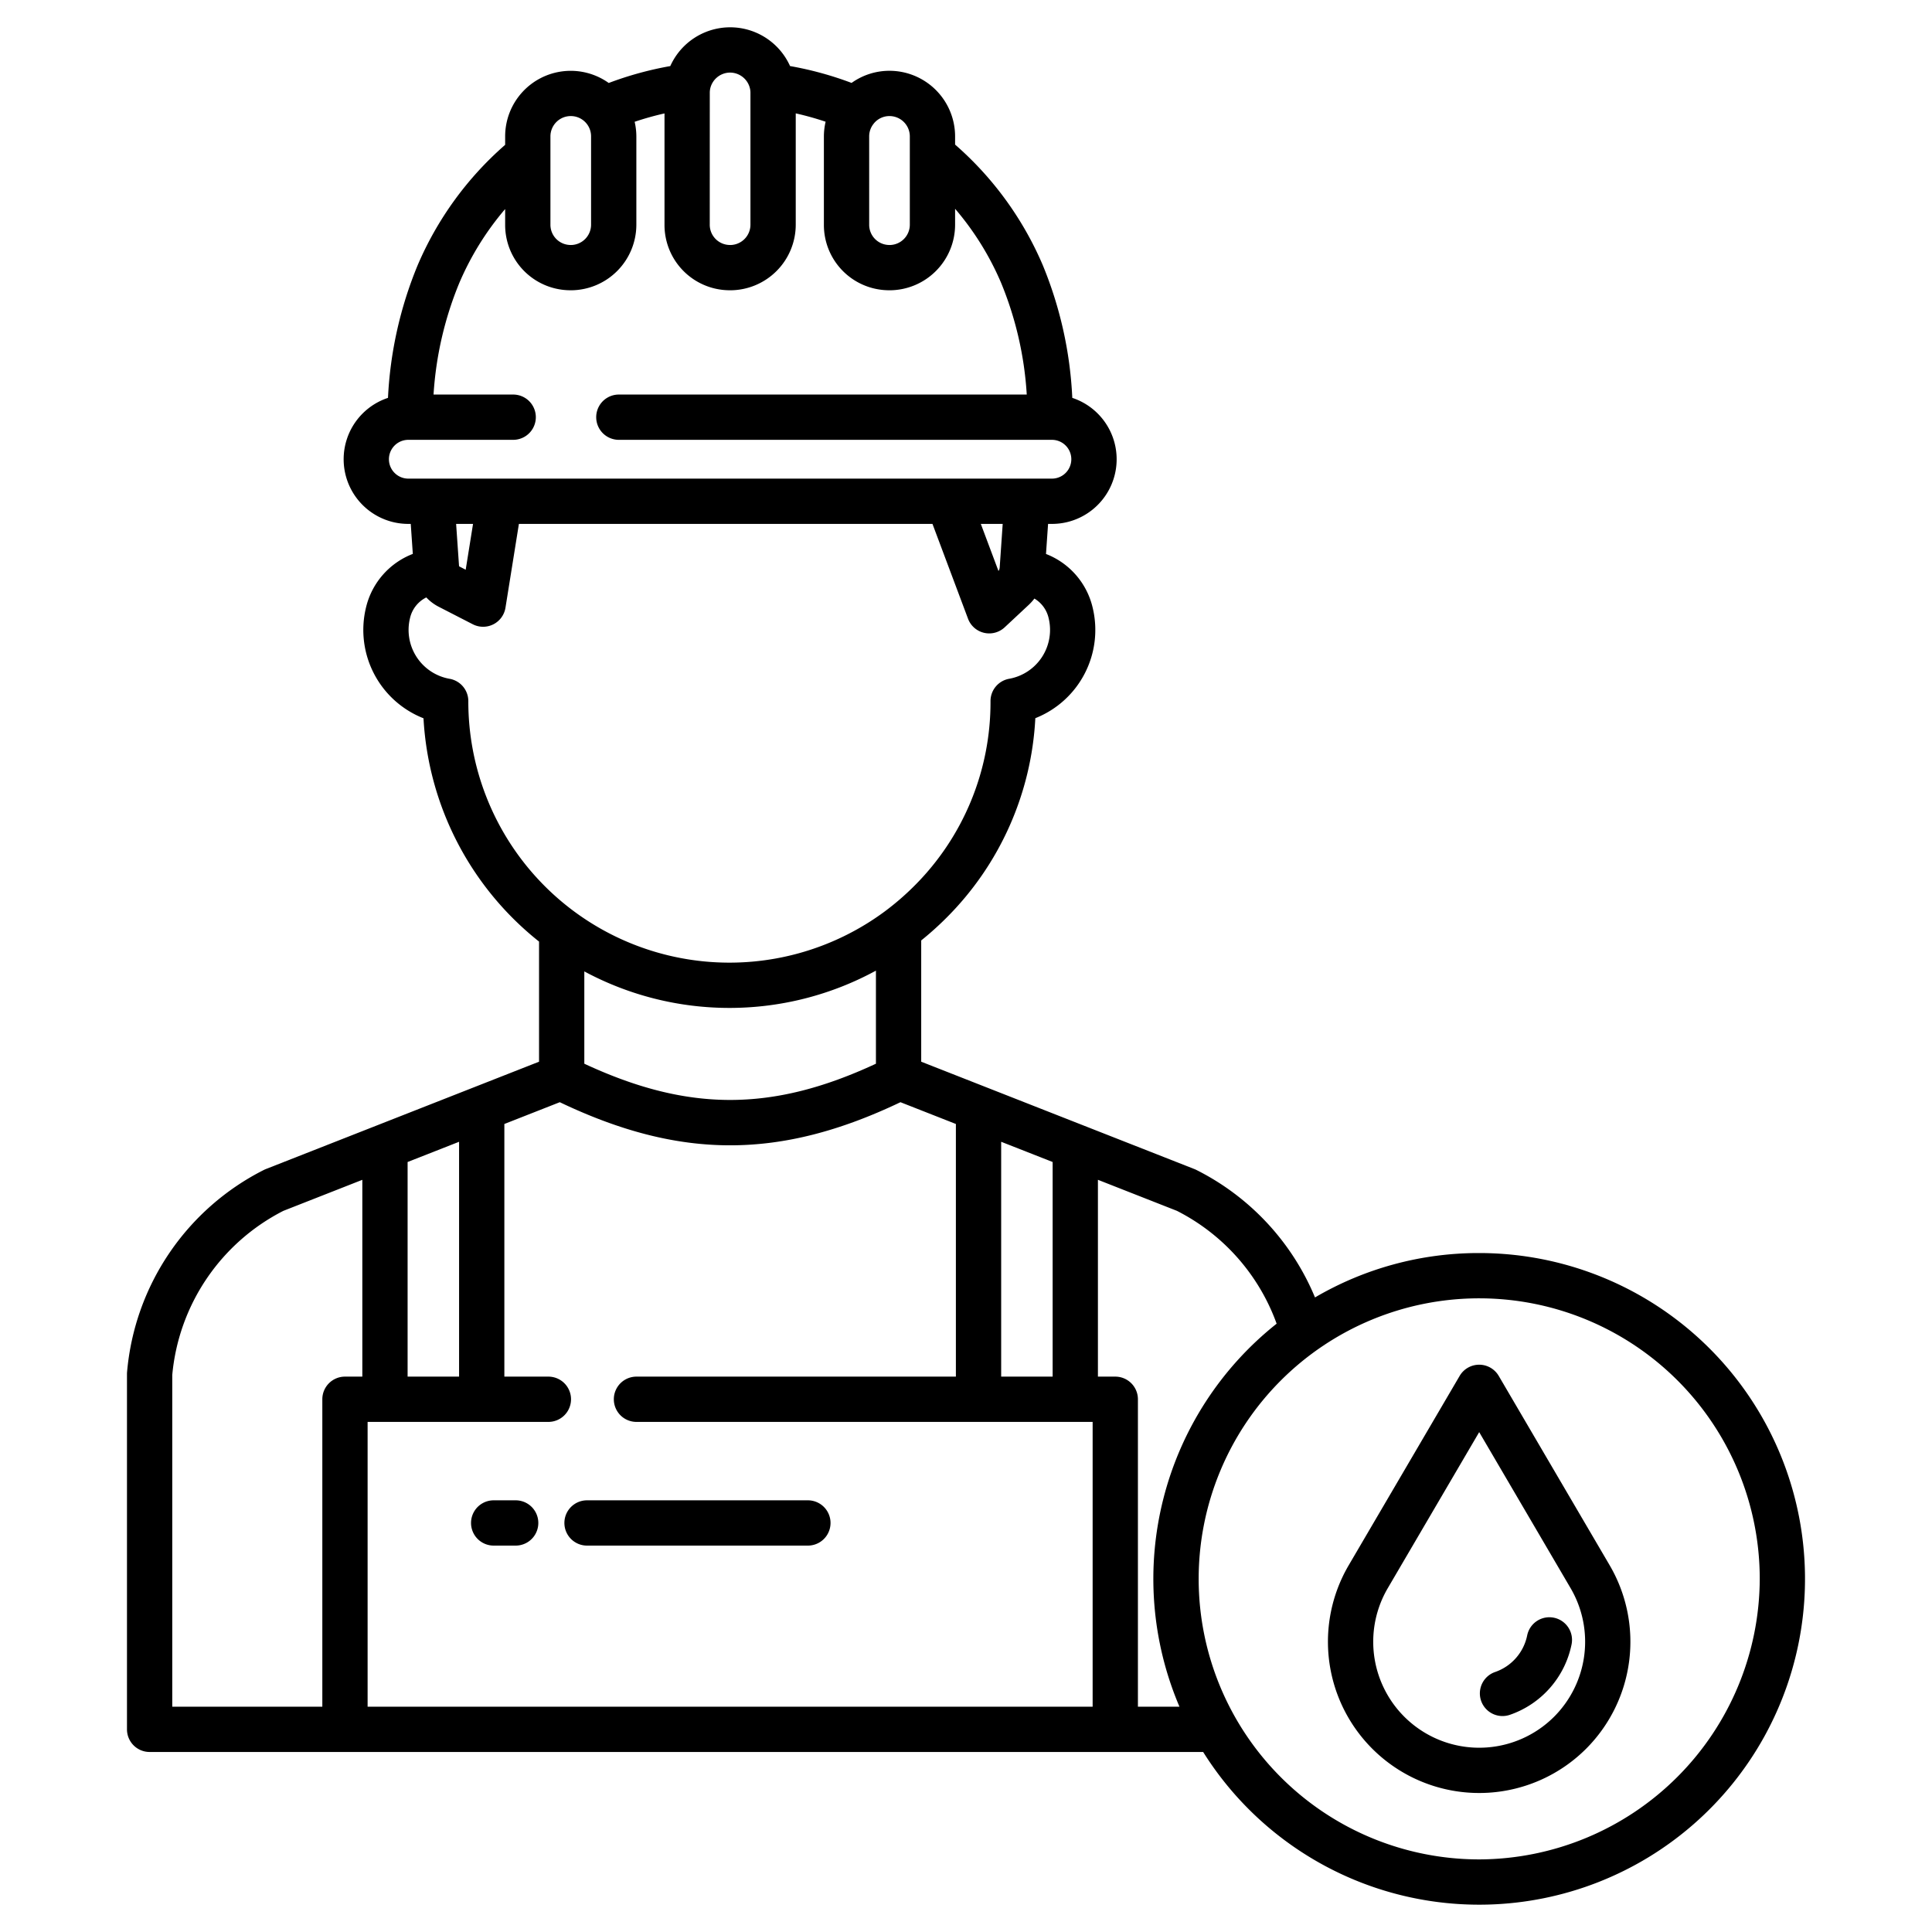 <?xml version="1.0"?>
<svg xmlns="http://www.w3.org/2000/svg" id="Layer_1" data-name="Layer 1" viewBox="0 0 512 512" width="512" height="512"><path d="M136.66,397.6h-5.83a6,6,0,0,0,0,12h5.83a6,6,0,0,0,0-12Z"/><path d="M149.57,403.6a6,6,0,0,0,6,6H214.1a6,6,0,1,0,0-12H155.57A6,6,0,0,0,149.57,403.6Z"/><path d="M397.177,364.627a6,6,0,0,0-10.354,0l-29.413,50.2a40.085,40.085,0,0,0,62.933,48.6v0a40.126,40.126,0,0,0,6.243-48.6Zm14.678,90.322a28.085,28.085,0,0,1-44.088-34.056L392,379.53l24.231,41.36A28.116,28.116,0,0,1,411.855,454.949Z"/><path d="M411.788,428.709a6,6,0,0,0-7.069,4.692,13,13,0,0,1-8.488,9.694,6,6,0,1,0,3.9,11.35,25,25,0,0,0,16.352-18.666A6,6,0,0,0,411.788,428.709Z"/><path d="M392,332.07a85.75,85.75,0,0,0-43.511,11.764,66.207,66.207,0,0,0-31.465-33.8q-.24-.12-.489-.218L244.13,281.362V249.228a82.03,82.03,0,0,0,6.581-5.9,80.557,80.557,0,0,0,23.662-53,25.154,25.154,0,0,0,15.175-29.372A20.193,20.193,0,0,0,277.2,146.809l.55-7.969h1.018a17.133,17.133,0,0,0,5.4-33.4,104.844,104.844,0,0,0-7.826-35.178A88.4,88.4,0,0,0,253.11,38.318V36.14a17.4,17.4,0,0,0-17.39-17.38,17.225,17.225,0,0,0-10.043,3.215,91.133,91.133,0,0,0-16.306-4.469,17.394,17.394,0,0,0-31.739.007,91.1,91.1,0,0,0-16.314,4.477A17.372,17.372,0,0,0,133.87,36.14v2.243a88.351,88.351,0,0,0-23.2,31.933,105.126,105.126,0,0,0-7.849,35.124,17.134,17.134,0,0,0,5.392,33.4h.639l.549,7.95a20.211,20.211,0,0,0-12.393,14.152,25.162,25.162,0,0,0,15.224,29.411,81.214,81.214,0,0,0,30.621,59.176v31.834L70.444,309.816c-.166.065-.329.138-.488.217a66.445,66.445,0,0,0-36.285,53.6q-.021.249-.021.5v94.16a6,6,0,0,0,6,6h279.2A86.346,86.346,0,1,0,392,332.07ZM265.32,302.582l13.64,5.361V364.82H265.32ZM230.34,36.14a5.32,5.32,0,0,1,1.215-3.387c.024-.03.049-.06.072-.09a3.876,3.876,0,0,1,.295-.33,5.334,5.334,0,0,1,3.8-1.573,5.391,5.391,0,0,1,5.39,5.38v23.4a5.392,5.392,0,0,1-5.311,5.39l-.275-.009a5.357,5.357,0,0,1-5.184-5.381ZM188.1,24.63a5.153,5.153,0,0,1,.055-.8l0-.024a5.418,5.418,0,0,1,5.331-4.57,5.43,5.43,0,0,1,5.333,4.585,5.288,5.288,0,0,1,.057.8V59.54a5.392,5.392,0,0,1-5.312,5.39l-.272-.009a5.362,5.362,0,0,1-5.2-5.381ZM145.87,36.14a5.386,5.386,0,0,1,5.39-5.38,5.365,5.365,0,0,1,5.38,5.38v23.4a5.392,5.392,0,0,1-5.311,5.39l-.273-.009a5.358,5.358,0,0,1-5.186-5.381Zm-37.66,90.7a5.14,5.14,0,1,1,0-10.28H136a6,6,0,0,0,0-12H114.894a92.455,92.455,0,0,1,6.819-29.555A76.011,76.011,0,0,1,133.87,55.4v4.14a17.3,17.3,0,0,0,16.875,17.377l.079,0c.148.007.295.011.436.011a17.4,17.4,0,0,0,17.38-17.39V36.14a17.323,17.323,0,0,0-.452-3.864,79.233,79.233,0,0,1,7.912-2.217V59.54a17.3,17.3,0,0,0,16.885,17.377l.078,0c.148.007.3.011.437.011a17.4,17.4,0,0,0,17.38-17.39V30.045a79.277,79.277,0,0,1,7.917,2.214,17.282,17.282,0,0,0-.457,3.881v23.4a17.3,17.3,0,0,0,16.875,17.377l.079,0c.147.007.295.011.436.011a17.4,17.4,0,0,0,17.38-17.39V55.328A75.8,75.8,0,0,1,265.3,74.954a92.13,92.13,0,0,1,6.8,29.606H164a6,6,0,0,0,0,12H278.77a5.14,5.14,0,1,1,0,10.28Zm157.515,12-.8,11.587c0,.035-.012.09-.014.125a1.715,1.715,0,0,1-.307.764l-4.677-12.476Zm-140.366,0-1.945,12.143-1.672-.859a.226.226,0,0,1-.091-.157c0-.021-.006-.043-.008-.064l-.766-11.063Zm-1.249,47.07v-.11a6,6,0,0,0-4.962-5.91,13.153,13.153,0,0,1-10.491-16.08,8.124,8.124,0,0,1,4.321-5.486,12.047,12.047,0,0,0,3.3,2.483l9.011,4.63a6,6,0,0,0,8.667-4.388l3.559-22.209h109.6l9.422,25.126a6,6,0,0,0,9.713,2.28l6.324-5.905a13.567,13.567,0,0,0,1.554-1.716,8.12,8.12,0,0,1,3.772,5.193,13.161,13.161,0,0,1-10.447,16.063,6,6,0,0,0-4.958,5.909v.12a68.7,68.7,0,0,1-20.263,48.928,70.591,70.591,0,0,1-7.677,6.638A69.2,69.2,0,0,1,124.11,185.91Zm108.02,71.319v24.665c-27.5,12.805-49.777,12.805-77.28,0V257.431a81.224,81.224,0,0,0,77.28-.2ZM108.02,307.943l13.64-5.36V364.82H108.02Zm-12,56.877h-4.6a6,6,0,0,0-6,6v81.47H45.65v-87.9a54.381,54.381,0,0,1,29.441-43.5l20.929-8.224Zm193.54,87.47H97.42V376.82h47.907a6,6,0,0,0,0-12H133.66V297.867l14.69-5.772c15.941,7.61,30.542,11.425,45.14,11.425s29.2-3.816,45.142-11.426l14.688,5.772V364.82H168.671a6,6,0,0,0,0,12H289.56Zm12,0V370.82a6,6,0,0,0-6-6h-4.6V312.658l20.929,8.225a54.171,54.171,0,0,1,26.432,29.907,86.338,86.338,0,0,0-25.751,101.5ZM392,492.76a74.345,74.345,0,1,1,74.35-74.34A74.584,74.584,0,0,1,392,492.76Z"/></svg>
